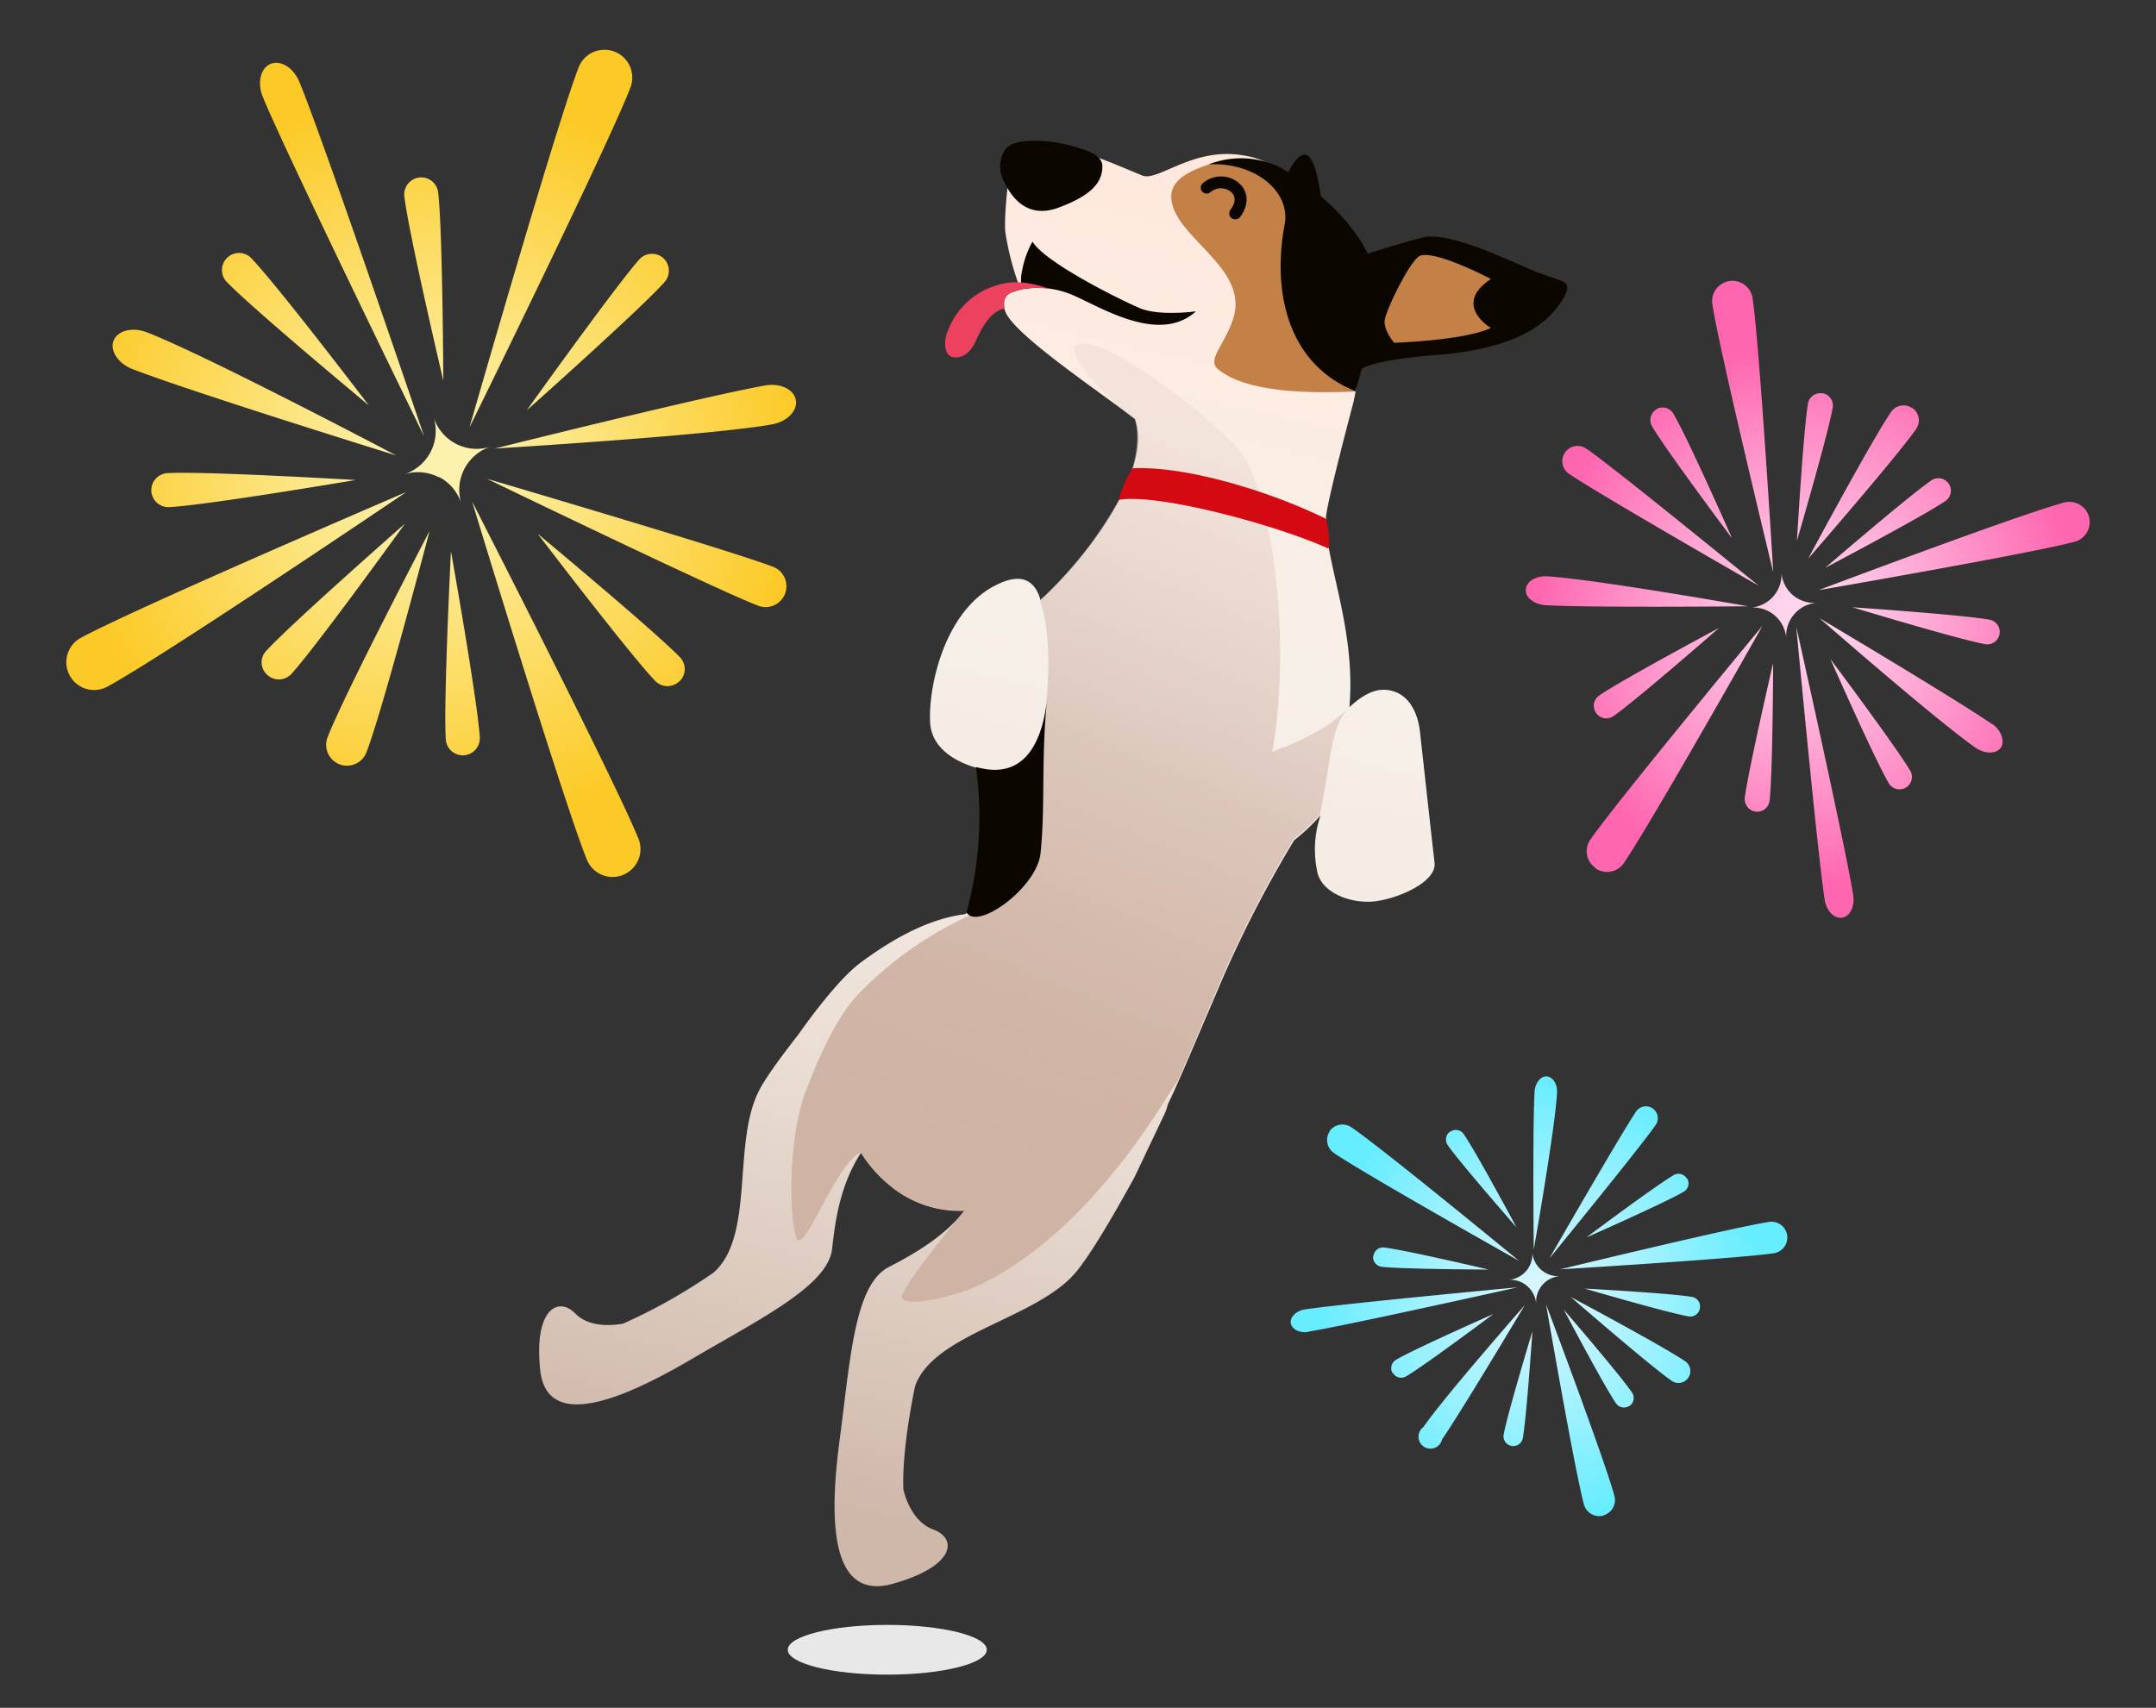 <svg xmlns="http://www.w3.org/2000/svg" viewBox="0 0 260 206"><rect x="0" y="0" width="260" height="206" fill="#333333" stroke="none"/><path d="M107 202c6.627 0 12-1.343 12-3s-5.373-3-12-3-12 1.343-12 3 5.373 3 12 3z" fill="#E8E8E8"/><path d="M173 104.08c-.28-2.39-1.48-13.29-1.75-15.74-.27-2.45-1.43-5-4.27-5.14-1.57-.06-3.07 1-4.25 2.1.83-9.44-3-17.75-2.81-22.73-.25-.71 3.3-14.06 3.3-14.06 1.46-7 2.42-15.59 2.42-15.59-2.38-4.75-5.91-8.59-11.54-12.59a10.573 10.573 0 00-4.47-1.63c-5.88-.88-10 3.23-11.88 2.47-2.8-1.15-4.45-1.9-7.71-3s-6.89-1.5-7.64-.08-1.34 8.09-1.17 9.86a32.982 32.982 0 001.86 7 5.12 5.12 0 00-.88.27 1.33 1.33 0 00-1.12 1.2.335.335 0 000 .1 2.085 2.085 0 000 .25.965.965 0 000 .17c0 .147.03.307.09.48.71 2.6 10.23 9 15.69 13.11 2.12 6.16-5.46 16.4-11.39 21.87-.53-1.95-1.86-3.45-5-2-6.57 2.94-8.57 12.53-8.31 16.78.22 3.61 4.07 5.11 6.3 5.62 0 7.77.25 15.68-1.89 17.32l-.21.15c-3.87.5-8 2.44-12.53 5.8-3.2 2.36-7.44 8.57-7.7 8.9l-.28.35-.36.47-.33.43-.32.42-.48.64-.26.35c-.15.2-.3.4-.43.6l-.21.28-.38.55-.14.2c-.17.24-.32.47-.46.69l-.11.16-.31.5c-.033.059-.07.116-.11.17-.12.2-.23.39-.32.57-3.42 6.33-.55 17.67-5.57 22.14a66.572 66.572 0 01-10.91 6.16s-3.76.87-5.78-1.21c-2.02-2.08-5-.61-4.24 6.77.76 7.38 9.7 3.75 18.21-1.24 8.51-4.99 16.53-8.92 17-13.36.34-3 .86-7.52 3.48-11.56a16.439 16.439 0 004.24 4.54 13.144 13.144 0 008.27 2.46c-2.81 3.44-6.59 5.44-9.19 6.8-4.13 2.18-4.6 11.1-5.9 20.88-1.3 9.78-1.08 19.43 6.46 17.3 7.54-2.13 7.74-5.47 4.85-6.53-2.89-1.06-3.62-4.87-3.62-4.87-.19-5.1 1.42-12.45 1.42-12.45 2.27-6.35 14.58-8.07 19.34-13.67.13-.15.27-.33.41-.52.046-.051.09-.104.13-.16.12-.15.23-.31.36-.49l.11-.15.48-.69.14-.21.37-.57c.069-.093.132-.19.19-.29.13-.2.27-.41.4-.63l.24-.38.42-.68c.09-.15.18-.31.28-.46l.28-.48.31-.51.22-.39c.22-.37.44-.74.66-1.13l.18-.32c.14-.24.28-.48.41-.72l.12-.21c.47-.83.94-1.67 1.41-2.54l3.62-7.62c.17-.365.301-.747.39-1.14 1.46-3 3.41-7.78 5.74-13.14a140.029 140.029 0 019.5-18.73 23.443 23.443 0 003.18-3 12.774 12.774 0 00-.43 6.62c.37 2.62 3.89 4 6.69 3.78 2.8-.22 7.75-2.29 7.49-4.67z" fill="url(#paint0_linear)"/><path d="M162.71 85.3c-2.24 2.34-5.53 4-9.27 5.38 2.5-14.49-.35-33-4.5-37-6.4-6.27-16.26-13.13-19-12.14-1.92.7 3.63 6.62 6.87 9 .78 2.29 0 6.48-1.69 9.38a47.604 47.604 0 01-8.79 11.61c-.15.22-.82.68-.91.88 1.17 3.51 1.15 7.72.78 12.23-1.06 11-7.69 8.2-7.8 8.12 0 7.77.9 16.64-1.54 17.69a44.545 44.545 0 00-13.49 9.6c-2.13 2.37-4.07 6-6.21 11.61-2.14 5.61-2 15.32-1.12 17.63.88 2.31 4.68-8.88 7.76-10.28a16.439 16.439 0 004.24 4.54 13.114 13.114 0 008.26 2.46c-1.72 2.11-6.67 8.2-7.47 10.13-.8 1.93 6.31.27 9-1 13.75-6.38 23-23.18 23.46-23.69.214-.347.447-.681.7-1 1.27-2.85 2.78-6.52 4.51-10.49a141.47 141.47 0 019.49-18.71l.19-.16.19-.15a25.783 25.783 0 002.8-2.65c1.45-7.02 1.22-10.52 3.54-12.99z" fill="url(#paint1_linear)"/><path d="M159.58 25.89c-.16-1.18-.54-5.36-1.56-6.8-1.2-1.7-3 2.07-3.13 3-.13.93 4.69 3.8 4.69 3.8zM171.62 28.63c-2 .49-5.12 1.48-8.26 2.44-3.17 2.77-1.55 14.82.63 13.5 2.18-1.32 9.19-1.74 9.19-1.74 10.74-.85 13.76-4.41 15.18-6.56.55-.83.85-1.69.47-2.08-.38-.39-2.1-.79-4.2-1.66-2.76-1.16-9.86-4.64-13.01-3.9z" fill="#0B0700"/><path d="M171 31c-1.37 1.24-3.76 6.26-4 7.52-.24 1.26 1.13 2.83 1.13 2.83s8.53-.28 11.66-1.79c0 0-4.72-2.77 0-5.91.02 0-7.4-3.89-8.79-2.65zM145.78 19.82c-2.89 1-5.26 2.23-4.33 5.11 1.4 4.34 9.21 7.81 7.23 13.63-1.08 3.17-3.18 4.84-1.78 6 3.56 2.85 11 2.89 16.57 2.67-1.82-8.22-5.86-9-5.59-13.12.4-6.04-3.38-17.18-12.1-14.29z" fill="#C48147"/><path d="M132.94 20.05c0 1.95-1.29 3.51-5.3 5-4.01 1.49-5.84-1.67-6.48-3a3.781 3.781 0 01-.17-3.6c.59-1.36 2.39-1.63 5.49-1.38 1.719.19 3.402.62 5 1.28.8.37 1.45.87 1.46 1.7zM165.8 33.08c-.76-4-5.18-9.3-11.47-12.92a10.734 10.734 0 00-8.55-.34c5.65-.26 9.88 3.32 9.14 7.26-1.45 7.7.09 16.72 8.55 20.11C166 38 166.55 37.1 165.8 33.08zM123.25 32.7c.221-1.248.647-2.45 1.26-3.56 1.42 2.37 9.35 6.4 12.2 7.7l.65.29c2.36 1.06 6.87.42 6.87.42-4.39 4-11.41-.46-14.65-1.86a10.57 10.57 0 00-6.51-.76c0-.06-.06-.13-.09-.22.29-.34.02-.95.27-2.01zM117.69 92.53c1 .16 7.25 2.48 8.55-7.92-.69 7.26-.17 12.73-.76 18.32-.44 4.17-7.65 9.36-8.92 7.12a43.706 43.706 0 001.13-17.52z" fill="#0B0700"/><path d="M126.51 34.82c-3-1-4.83-1-7-.17a8.999 8.999 0 00-5.18 5.2c-.49 1-.55 2.72.32 3.14.65.31 2.09.19 3-1.81 1.67-3.85 3.11-3.77 3.48-4a2.193 2.193 0 010-1c.24-.84 1.68-1.69 5.38-1.36z" fill="#ED425F"/><path d="M136.59 56.49c6-.31 15.83 2.45 23.31 6.08a9.865 9.865 0 01.33 3.61c-6.66-3-20.83-6.72-25.33-5.88a13.793 13.793 0 011.69-3.81z" fill="#D50911"/><path d="M149 26.45a.74.74 0 01-.49-.14.73.73 0 01-.13-1c.25-.32 1-1.43 0-2.22a1.93 1.93 0 00-2.43.11.71.71 0 01-.92-1.08 3.36 3.36 0 014.26-.14c1.29 1 1.39 2.73.24 4.22a.7.7 0 01-.53.25z" fill="#0B0700"/><path d="M91.42 73.06c-5.2-2-32.7-15.31-32.7-15.31S88 66.36 93.23 68.37a2.516 2.516 0 011.44 3.25 2.513 2.513 0 01-3.25 1.44zM40.94 92.19a2.512 2.512 0 003.25-1.44c2-5.2 7.61-26.69 7.61-26.69S41.51 83.74 39.5 88.94a2.52 2.52 0 001.44 3.25zm9.62-70.78a2.06 2.06 0 00-1.8 2.28c.54 4.53 4.7 22.22 4.7 22.22s-.08-18.17-.62-22.7a2.05 2.05 0 00-2.28-1.8zM18.25 59.23a2.06 2.06 0 002.17 1.94c4.58-.24 22.47-3.27 22.47-3.27s-18.14-1.08-22.69-.83a2.06 2.06 0 00-1.95 2.16zM80 31.14a2.063 2.063 0 00-2.91.16c-3 3.39-13.57 18.2-13.57 18.2s13.56-12.06 16.6-15.45a2.07 2.07 0 00-.12-2.91zm1.94 51.05a2.06 2.06 0 00.06-2.91c-3.18-3.28-17.16-14.9-17.16-14.9S75.85 78.83 79 82.12a2.048 2.048 0 002.91.07h.03zm-26 8.92a2.07 2.07 0 001.92-2.19c-.29-4.55-3.48-22.44-3.48-22.44s-.91 18.15-.62 22.71a2.06 2.06 0 002.11 1.92h.07zm-23.69-9.69a2.048 2.048 0 002.9-.14c3.07-3.38 13.69-18.12 13.69-18.12s-13.67 12-16.73 15.35a2 2 0 00.14 2.91zm-4.84-50.34a2.06 2.06 0 00-.07 2.92c3.16 3.29 17.14 14.9 17.14 14.9s-11-14.45-14.17-17.75a2.051 2.051 0 00-2.9-.07zm46.7-24.85a3.35 3.35 0 00-4.34 1.92c-2.77 7.19-13.15 43.4-13.15 43.4s16.63-33.8 19.41-41a3.36 3.36 0 00-1.92-4.32zm1 99.31a3.358 3.358 0 001.852-1.787A3.347 3.347 0 0077 101.18C74.09 94 56.93 60.49 56.93 60.49s10.95 36.05 13.84 43.2a3.352 3.352 0 004.36 1.85h-.02zM8.4 81.47a3.35 3.35 0 004.54 1.36C19.73 79.16 49 59.35 49 59.35S16.55 73.27 9.76 76.93a3.35 3.35 0 00-1.36 4.54zm23.3-69.76c2.94 7.13 19.44 40.91 19.44 40.91S39.05 17 36.11 9.9c-.7-1.72-2.26-2.7-3.48-2.19-1.22.51-1.63 2.29-.93 4zM92.25 46.5c-7.59 1.36-32.57 7.6-32.57 7.6s25.82-1.55 33.42-2.91c1.82-.33 3.11-1.64 2.87-2.94-.24-1.3-1.89-2.08-3.72-1.75zM16 44.53c7.2 2.78 31.79 10.41 31.79 10.41S24.89 42.86 17.7 40.08c-1.73-.66-3.51-.21-4 1-.49 1.21.55 2.78 2.3 3.45zm36.94 13a5.5 5.5 0 012.7 3.22 5.49 5.49 0 013.57-6.89 5.43 5.43 0 01-4.21-.32 5.49 5.49 0 01-2.71-3.21 5.5 5.5 0 01-3.57 6.89 5.5 5.5 0 014.2.35l.02-.04z" fill="url(#paint2_radial)"/><path d="M191.46 54.23c3.35 2.31 20.65 16.44 20.65 16.44s-19.38-11.11-22.74-13.42a1.844 1.844 0 01-.916-1.193 1.846 1.846 0 01.28-1.478 1.841 1.841 0 012.726-.329v-.02zm39.14-5a1.825 1.825 0 00-2.038-.03 1.825 1.825 0 00-.512.5c-2.32 3.36-10 17.69-10 17.69s10.66-12.25 13-15.61a1.813 1.813 0 00.323-1.385 1.816 1.816 0 00-.773-1.195v.03zM211.73 97.9a1.51 1.51 0 001.67-1.32c.39-3.31.43-16.6.43-16.6s-3 12.94-3.42 16.25a1.521 1.521 0 001.32 1.67zm29.4-21.41a1.5 1.5 0 00-.242-1.123 1.486 1.486 0 00-.968-.617c-3.28-.6-16.53-1.5-16.53-1.5s12.71 3.85 16 4.45a1.5 1.5 0 001.74-1.21zM192.48 86a1.496 1.496 0 001.552.614 1.5 1.5 0 00.538-.234c2.74-1.9 12.74-10.64 12.74-10.64S195.6 82 192.86 83.89a1.505 1.505 0 00-.621 1.568c.043.195.125.38.241.542zm7.29-36.63a1.502 1.502 0 00-.54 2.06c1.68 2.88 9.65 13.51 9.65 13.51s-5.37-12.15-7.06-15a1.487 1.487 0 00-1.489-.775 1.487 1.487 0 00-.561.185v.02zm20-1.92a1.51 1.51 0 00-1.74 1.23c-.56 3.29-1.33 16.55-1.33 16.55s3.73-12.75 4.3-16a1.511 1.511 0 00-1.2-1.8l-.03.02zM235 58.34a1.5 1.5 0 00-2.09-.39c-2.75 1.88-12.81 10.55-12.81 10.55s11.75-6.19 14.51-8.07a1.511 1.511 0 00.39-2.09zM229.84 95a1.489 1.489 0 00.54-2c-1.69-2.88-9.65-13.51-9.65-13.51s5.37 12.15 7.05 15a1.51 1.51 0 002.06.51zm-37.43 9.74a2.442 2.442 0 001.836.392 2.458 2.458 0 001.574-1.022c3.19-4.64 16.73-28.63 16.73-28.63S195 96.64 191.78 101.29a2.432 2.432 0 00.63 3.4v.05zm16.15-70.84a2.448 2.448 0 00-2.06 2.78c.84 5.58 7.34 32.34 7.34 32.34s-1.65-27.49-2.49-33.02a2.451 2.451 0 00-2.79-2.1zm43.36 28.45a2.45 2.45 0 00-3-1.73c-5.45 1.45-29.62 10.57-29.62 10.57s25.43-4.39 30.88-5.84a2.45 2.45 0 001.74-3zM223.49 108c-.87-5.57-6.87-32.4-6.87-32.4s2.55 27.37 3.43 32.94c.21 1.34 1.15 2.3 2.1 2.15.95-.15 1.55-1.36 1.34-2.69zm-37.14-35c5.63.32 24.45.13 24.45.13s-18.62-3.29-24.25-3.61c-1.35-.08-2.49.64-2.55 1.6-.06.96 1 1.77 2.35 1.88zm53.9 14.36c-4.64-3.19-20.84-12.8-20.84-12.8S233.63 87 238.27 90.21c1.12.76 2.46.74 3 0s.1-2.11-1.02-2.88v.03zM216.2 71.78a3.994 3.994 0 01-1.37-2.78 3.996 3.996 0 01-.963 2.916 3.997 3.997 0 01-2.747 1.374 3.997 3.997 0 013.877 2.2 4 4 0 01.413 1.51 3.977 3.977 0 01.191-1.554 3.989 3.989 0 012.008-2.323 4.003 4.003 0 011.511-.413 4.002 4.002 0 01-2.92-.93z" fill="url(#paint3_radial)"/><path d="M199.67 135.69c-1.8 2.62-12.82 16.1-12.82 16.1s8.66-15.1 10.46-17.72a1.429 1.429 0 011.99-.37 1.429 1.429 0 01.37 1.99zm3.92 30.51a1.428 1.428 0 00-.37-2c-2.62-1.8-13.79-7.75-13.79-7.75s9.55 8.31 12.17 10.11a1.422 1.422 0 001.99-.36zm-38-14.7a1.183 1.183 0 001 1.3c2.58.3 12.94.34 12.94.34s-10.08-2.37-12.67-2.67a1.172 1.172 0 00-1.23 1.03h-.04zm16.68 22.91a1.163 1.163 0 00.881-.185 1.176 1.176 0 00.489-.755c.46-2.56 1.16-12.89 1.16-12.89s-3 9.91-3.47 12.47a1.17 1.17 0 00.98 1.36h-.04zm-7.39-37.92a1.18 1.18 0 00-.3 1.63c1.48 2.14 8.3 9.93 8.3 9.93s-4.89-9.13-6.37-11.26a1.161 1.161 0 00-1.59-.3h-.04zm28.55 5.68a1.156 1.156 0 00-1.169-.572 1.164 1.164 0 00-.431.152c-2.25 1.31-10.53 7.52-10.53 7.52s9.47-4.18 11.71-5.5c.137-.073.258-.173.355-.294a1.148 1.148 0 00.105-1.306h-.04zm1.57 15.62a1.172 1.172 0 00-1-1.36c-2.56-.44-12.9-1-12.9-1s9.94 2.91 12.5 3.35c.158.033.32.033.478.001a1.183 1.183 0 00.763-.54c.084-.138.138-.291.159-.451zm-8.5 11.81a1.162 1.162 0 00.494-.75 1.182 1.182 0 00-.184-.88c-1.46-2.15-8.23-10-8.23-10s4.83 9.16 6.3 11.31a1.171 1.171 0 001.58.32h.04zm-28.53-4a1.156 1.156 0 001.169.572c.152-.022.299-.073.431-.152 2.24-1.31 10.53-7.52 10.53-7.52s-9.47 4.18-11.71 5.5a1.161 1.161 0 00-.46 1.61l.04-.01zm-7.59-29.17a1.901 1.901 0 00.49 2.65c3.62 2.49 22.31 13 22.31 13S166.61 138.44 163 136a1.902 1.902 0 00-2.118-.07 1.883 1.883 0 00-.542.51l.04-.01zM215.52 149a1.912 1.912 0 00-2.18-1.61c-4.34.66-25.2 5.72-25.2 5.72s21.42-1.29 25.77-1.94a1.918 1.918 0 001.61-2.17zm-22.18 33.79a1.908 1.908 0 001.399-1.596 1.905 1.905 0 00-.049-.744c-1.13-4.25-8.24-23.09-8.24-23.09s3.42 19.83 4.55 24.07a1.933 1.933 0 00.881 1.181 1.928 1.928 0 001.459.209v-.03zm-35.58-22.16c4.34-.68 25.25-5.35 25.25-5.35s-21.33 2-25.67 2.67c-1 .16-1.79.9-1.68 1.64.11.74 1.06 1.24 2.1 1.07v-.03zm27.3-28.95c-.25 4.39-.1 19.06-.1 19.06s2.56-14.51 2.81-18.9c.06-1.06-.49-1.94-1.24-2-.75-.06-1.41.82-1.47 1.87v-.03zm-11.19 42c2.49-3.62 10-16.24 10-16.24s-9.73 11.08-12.22 14.7a1.43 1.43 0 00-.438.52 1.444 1.444 0 00.473 1.829 1.442 1.442 0 001.877-.213c.155-.17.268-.374.328-.596h-.02zM186 155a3.12 3.12 0 012.14-1.07 3.128 3.128 0 01-3.35-2.89 3.107 3.107 0 01-2.89 3.34 3.128 3.128 0 013.35 2.89A3.105 3.105 0 01186 155z" fill="url(#paint4_radial)"/><defs><radialGradient id="paint2_radial" cx="0" cy="0" r="1" gradientUnits="userSpaceOnUse" gradientTransform="translate(52.25 55.902) scale(47.148)"><stop offset=".09" stop-color="#FCF2AE"/><stop offset=".95" stop-color="#FCCA26"/></radialGradient><radialGradient id="paint3_radial" cx="0" cy="0" r="1" gradientUnits="userSpaceOnUse" gradientTransform="rotate(-166.527 113.335 24.334) scale(34.452)"><stop offset=".09" stop-color="#FFD5EE"/><stop offset=".95" stop-color="#FF66B0"/></radialGradient><radialGradient id="paint4_radial" cx="0" cy="0" r="1" gradientUnits="userSpaceOnUse" gradientTransform="rotate(90 14.605 170.985) scale(28.27)"><stop offset=".09" stop-color="#D5F6FF"/><stop offset=".95" stop-color="#66EDFF"/></radialGradient><linearGradient id="paint0_linear" x1="106.92" y1="183.91" x2="144.85" y2="23.82" gradientUnits="userSpaceOnUse"><stop stop-color="#CFB7AA"/><stop offset=".12" stop-color="#DAC7BB"/><stop offset=".32" stop-color="#EADED4"/><stop offset=".51" stop-color="#F4EBE3"/><stop offset=".67" stop-color="#F7F0E8"/><stop offset="1" stop-color="#FFE9DE"/></linearGradient><linearGradient id="paint1_linear" x1="136.559" y1="48.874" x2="93.18" y2="153.573" gradientUnits="userSpaceOnUse"><stop stop-color="#E5D2CC" stop-opacity=".35"/><stop offset=".08" stop-color="#E1CCC5" stop-opacity=".47"/><stop offset=".23" stop-color="#DBC3B9" stop-opacity=".66"/><stop offset=".37" stop-color="#D5BCB0" stop-opacity=".81"/><stop offset=".52" stop-color="#D2B7A9" stop-opacity=".91"/><stop offset=".66" stop-color="#D0B4A5" stop-opacity=".98"/><stop offset=".8" stop-color="#CFB3A4"/></linearGradient></defs></svg>